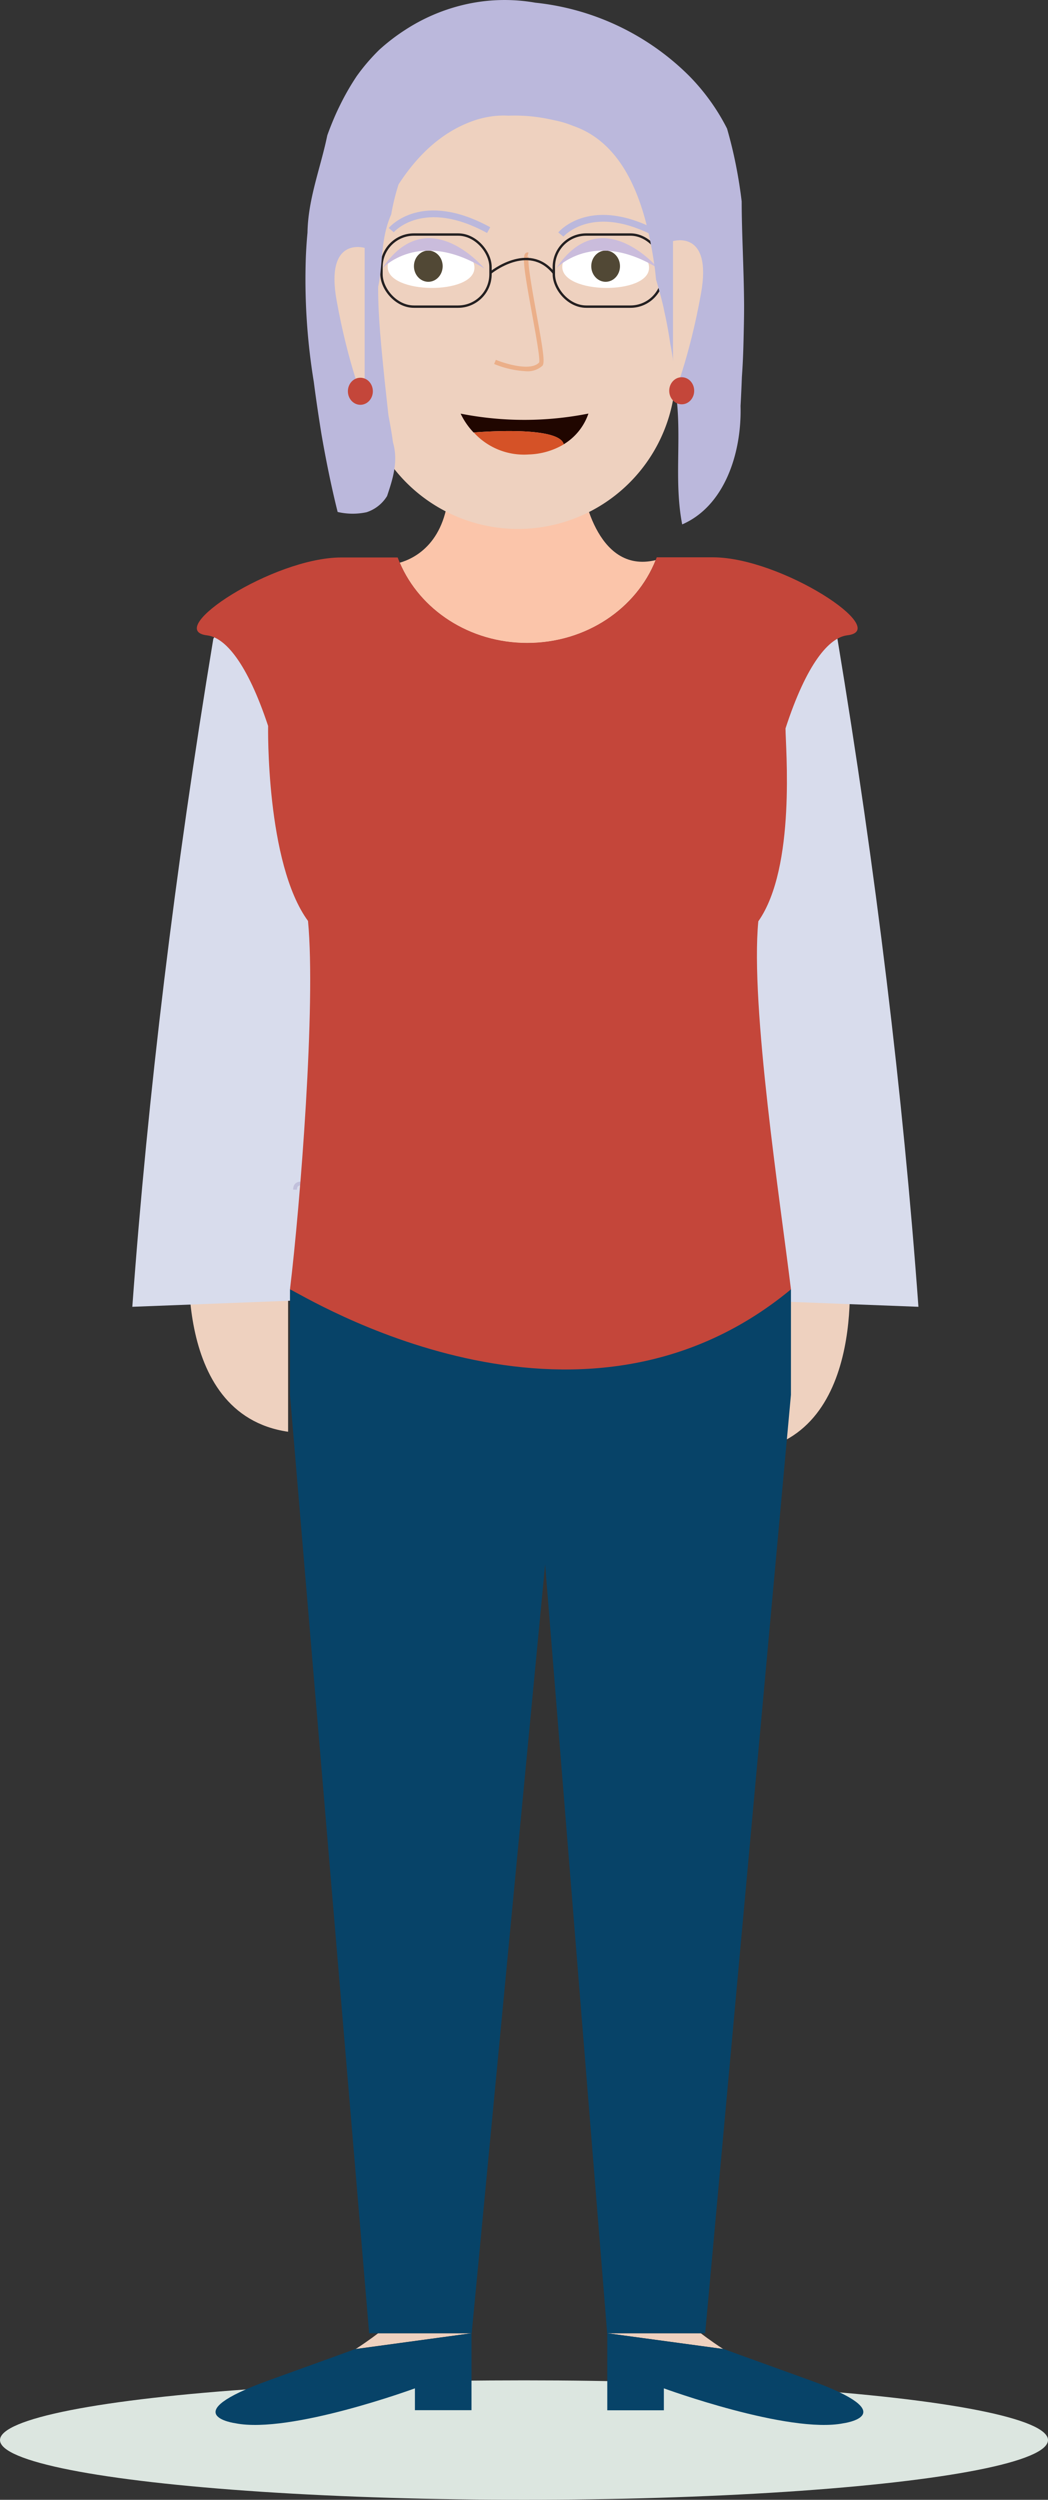 <svg xmlns="http://www.w3.org/2000/svg" viewBox="0 0 277.84 662.54"><rect x="0" y="0" width="277.84" height="662.54" fill="#333333" stroke="none"/><defs><style>.cls-1{fill:#dce6e0;}.cls-2{fill:#eed1bf;}.cls-3{fill:#fbc5aa;}.cls-4{fill:#d8dcec;}.cls-5{fill:#074368;}.cls-12,.cls-6{fill:none;stroke-miterlimit:10;}.cls-6{stroke:#c1c0db;stroke-width:1.01px;}.cls-7{fill:#fff;}.cls-8{fill:#514835;}.cls-9{fill:#cabcdc;}.cls-10{fill:#ebaf89;}.cls-11{fill:#bbb8dc;}.cls-12{stroke:#231f20;stroke-width:0.63px;}.cls-13{fill:#c4463a;}.cls-14{fill:#200600;}.cls-15{fill:#d55227;}</style></defs><g id="Layer_2" data-name="Layer 2"><g id="Avatar"><ellipse class="cls-1" cx="138.92" cy="646.71" rx="138.92" ry="15.83"/><path id="Koza" class="cls-2" d="M50.48,328.47s-5.88,46.38,25.9,51V327.34Z"/><path id="Koza-2" data-name="Koza" class="cls-2" d="M224.89,333.65s5.88,46.38-25.9,51V332.52Z"/><path id="Vrat" class="cls-3" d="M173.84,148.45c-5.1,12.81-18.42,22-34.07,22-15.37,0-28.5-8.84-33.8-21.31,4-1.14,12.58-5.35,13.09-20.48h35.3S157.6,152.4,173.84,148.45Z"/><path class="cls-4" d="M35.08,346.35l51.93-2V197.2s-12-61-30.46-27.88Q41.24,261.87,35.08,346.35Z"/><path class="cls-4" d="M243.49,346.35l-51.93-2V197.2s12-61,30.46-27.88Q237.35,261.87,243.49,346.35Z"/><path id="Koza-3" data-name="Koza" class="cls-2" d="M125,618.4l-30.69,4.17c3.61-2.34,5.93-4.17,5.93-4.17Z"/><path id="Koza-4" data-name="Koza" class="cls-2" d="M191.72,622.57,161,618.4H185.8S188.12,620.23,191.72,622.57Z"/><path id="cevlje" class="cls-5" d="M125,618.4v20.39H110V633S77,645.13,62.44,642.26c0,0-16.55-2.23,8.86-11.39,19-6.85,22.83-8.27,22.83-8.27l.17,0h0Z"/><path id="cevlje-2" data-name="cevlje" class="cls-5" d="M223.59,642.26C209.09,645.13,176,633,176,633v5.82H161V618.4l30.69,4.17h0l.17,0s3.83,1.42,22.84,8.27C240.14,640,223.59,642.26,223.59,642.26Z"/><path class="cls-6" d="M78.22,315.31c.14-12.11,61.31,48.44,119,0"/><path id="Koza-5" data-name="Koza" class="cls-2" d="M133.23,10.63h8.2a37.7,37.7,0,0,1,37.7,37.7V98.39a41.8,41.8,0,0,1-41.8,41.8h0a41.8,41.8,0,0,1-41.8-41.8V48.33a37.7,37.7,0,0,1,37.7-37.7Z"/><path class="cls-7" d="M125.78,71c.09-8-22.93-8.35-23-.3C102.67,78,125.7,78.26,125.78,71Z"/><path class="cls-7" d="M172.07,71c.09-8-22.94-8.35-23-.3C149,78,172,78.26,172.07,71Z"/><ellipse class="cls-8" cx="113.55" cy="70.55" rx="3.81" ry="4.14"/><ellipse class="cls-8" cx="160.56" cy="70.55" rx="3.81" ry="4.14"/><path id="Oci" class="cls-9" d="M101.32,71.16s9.79-10.67,27.1,0C128.42,71.16,113.37,53.09,101.32,71.16Z"/><path id="Oci-2" data-name="Oci" class="cls-9" d="M147.43,71.16s9.79-10.67,27.1,0C174.53,71.16,159.47,53.09,147.43,71.16Z"/><g id="Nos"><path class="cls-10" d="M139.44,98.39A25.6,25.6,0,0,1,131,96.47l.46-1.1c2.44,1,9.25,3.12,11.47.7.32-.83-.91-7.55-1.89-12.95-2.1-11.49-2.61-15.2-1.71-16a.83.83,0,0,1,.78-.2l-.3,1.16a.37.37,0,0,0,.38-.14c-.53,1,.94,9.1,2,15,1.86,10.15,2.3,13.22,1.61,14A5.83,5.83,0,0,1,139.44,98.39Z"/></g><path id="Obrve" class="cls-11" d="M129.13,61.75c-16.86-9.24-24.66-.29-24.74-.2l-1.33-1.12c.35-.42,8.8-10.12,26.91-.2Z"/><path id="Obrve-2" data-name="Obrve" class="cls-11" d="M174.11,62.93c-16.87-9.24-24.67-.3-24.74-.21L148,61.6c.35-.41,8.81-10.11,26.91-.2Z"/><g id="ocala"><rect class="cls-12" x="146.83" y="62.16" width="28.9" height="19.11" rx="8.59"/><rect class="cls-12" x="101.14" y="62.16" width="28.9" height="19.11" rx="8.59"/><path class="cls-12" d="M130,72.33s10.09-8.29,16.79,0"/><line class="cls-12" x1="95.54" y1="65.08" x2="101.14" y2="71.11"/><line class="cls-12" x1="179.13" y1="64.32" x2="175.72" y2="71.72"/></g><path id="Lasje" class="cls-11" d="M105.67,48.86c5.2-8,11.88-14.33,20.74-17.15a25.93,25.93,0,0,1,4.16-.9,23.15,23.15,0,0,1,4.25-.15,45.7,45.7,0,0,1,6,.18,49.14,49.14,0,0,1,6,1,26.64,26.64,0,0,1,5.08,1.51c14.11,4.83,19.12,21.14,21.34,35.3.31,1.85.52,3.66.68,5.43.43,1.42.83,2.82,1.2,4.22s.73,2.81,1,4.23c.64,2.84,1.16,5.7,1.59,8.64.43,2.14.75,4.27,1,6.4s.37,4.23.45,6.35c1.7,11.78-.56,23.42,1.7,35.07,11.29-4.9,15.81-19,15.47-31.39.15-2.59.26-5.21.36-7.75.23-3.18.36-6.35.43-9.45s.16-6.4.15-9.59c-.06-9.56-.63-19-.64-27.43-.39-3.26-.91-6.51-1.55-9.73s-1.42-6.41-2.33-9.57a55,55,0,0,0-4.57-7.49,55.73,55.73,0,0,0-5.51-6.51A67.76,67.76,0,0,0,141.9.71a47,47,0,0,0-19.09.59A49.21,49.21,0,0,0,107.3,8a52.38,52.38,0,0,0-6.73,5.18,52.05,52.05,0,0,0-6,7,66.06,66.06,0,0,0-4.38,7.61c-.65,1.3-1.26,2.63-1.83,4s-1.1,2.71-1.59,4.09C85,44.5,81.67,52.65,81.52,61.67c-.21,2.19-.35,4.39-.44,6.59a168,168,0,0,0,2.11,32.93c.63,4.92,1.34,9.53,2,13.68,2.14,12.46,4.33,20.82,4.33,20.82a17.51,17.51,0,0,0,7.66.07,10,10,0,0,0,5.44-4.29c1.38-4.16,3.08-9.06,1.56-14.24-.33-2.54-.8-5-1.2-7.18-.31-2.79-.64-5.87-1-9.15-.61-6.14-1.28-12.41-1.58-18.67-.1-2.09-.16-4.18-.14-6.25,1.34-6.12.51-12.46,3.46-19.16A57.21,57.21,0,0,1,105.67,48.86Z"/><path id="Koza-6" data-name="Koza" class="cls-2" d="M178.42,63.91s10.48-3.19,7.43,13.86-7.43,27.6-7.43,27.6Z"/><path id="Koza-7" data-name="Koza" class="cls-2" d="M96.67,65.7s-10.49-3.19-7.44,13.86,7.44,27.6,7.44,27.6Z"/><ellipse id="Uhani" class="cls-13" cx="95.54" cy="103.7" rx="3.31" ry="3.59"/><ellipse id="Uhani-2" data-name="Uhani" class="cls-13" cx="180.73" cy="103.57" rx="3.31" ry="3.59"/><path class="cls-14" d="M156,109.61a15.3,15.3,0,0,1-6.56,8.15c-1.24-5.13-23.81-3.14-23.88-3.13a19,19,0,0,1-3.44-5A87.09,87.09,0,0,0,156,109.61Z"/><path class="cls-15" d="M149.48,117.76h0a19.28,19.28,0,0,1-9.32,2.69,18,18,0,0,1-14.55-5.82C125.67,114.62,148.24,112.63,149.48,117.76Z"/><polygon class="cls-14" points="125.6 114.63 125.6 114.63 125.6 114.63 125.6 114.63"/><polygon id="Hlace" class="cls-5" points="209.69 341.73 209.69 369.67 186.95 618.4 160.97 618.4 144.52 414.63 125.05 618.4 97.87 618.4 76.88 369.67 76.88 341.73 209.69 341.73"/><path id="Majica" class="cls-13" d="M224.63,168.38c-4.83.58-10.78,7.47-16.38,24.68,0,4.95,2.85,36.81-7.21,51.12-2.17,22.51,5.85,74.46,8.65,97.55-56.74,46.95-129,1.63-132.81,0,2.74-22.76,6.89-75.42,4.78-97.64C70.44,228.75,71.08,192.4,71.08,192.4c-5.54-16.71-11.39-23.45-16.16-24C43.08,167,72.4,147.75,90.49,147.75h14.94q.25.69.54,1.35c5.3,12.47,18.43,21.31,33.8,21.31,15.65,0,29-9.15,34.07-22,.1-.23.19-.47.28-.7h14.94C207.15,147.75,236.47,167,224.63,168.38Z"/></g></g></svg>